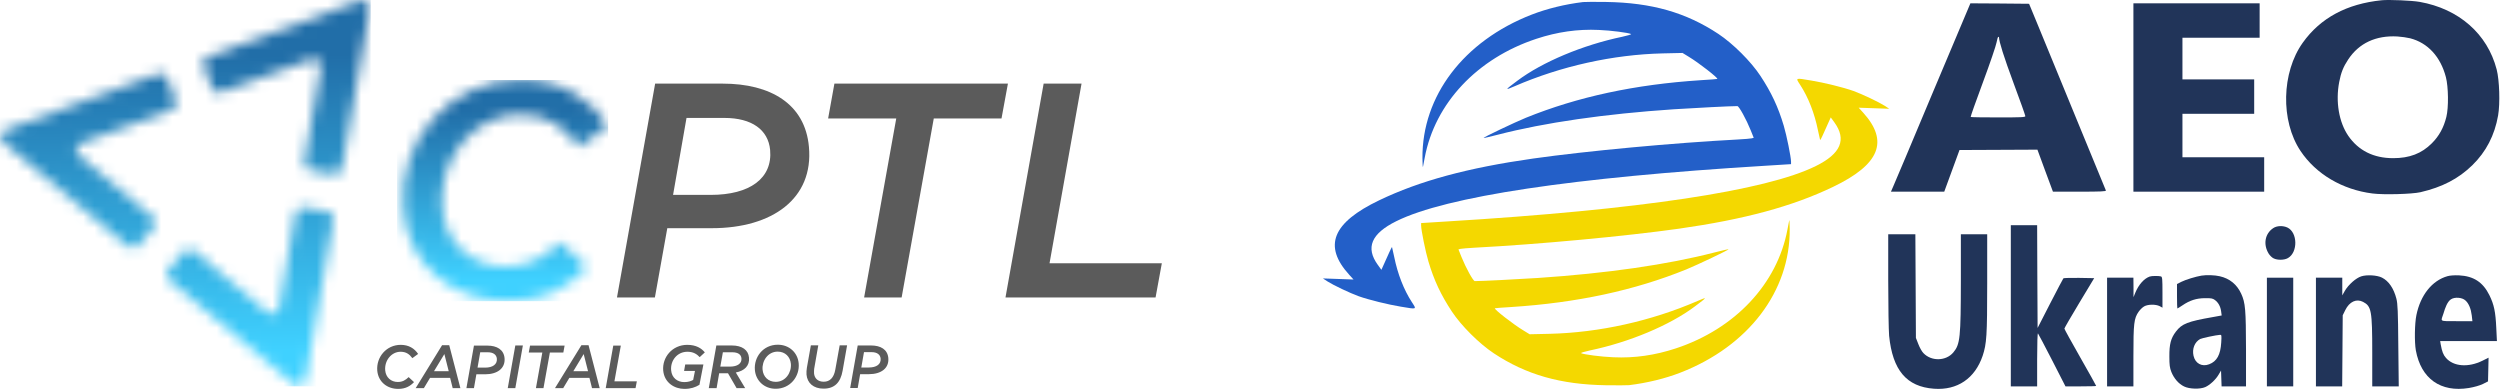 <svg width="225" height="35" viewBox="0 0 225 35" fill="none" xmlns="http://www.w3.org/2000/svg">
<path d="M214.36 0.022C211.213 0.34 208.843 1.611 207.249 3.844C205.337 6.517 205.239 10.877 207.045 13.583C208.435 15.67 210.813 17.072 213.526 17.414C214.532 17.544 217.082 17.471 217.834 17.3C219.803 16.843 221.25 16.093 222.509 14.871C223.751 13.657 224.519 12.173 224.83 10.389C225.018 9.313 224.952 7.218 224.699 6.248C223.865 3.045 221.299 0.796 217.768 0.169C217.065 0.046 215.006 -0.043 214.36 0.022ZM216.91 3.445C218.496 3.852 219.648 5.099 220.13 6.941C220.359 7.813 220.384 9.68 220.171 10.527C219.934 11.489 219.517 12.247 218.863 12.899C217.94 13.82 216.861 14.235 215.382 14.235C213.624 14.235 212.26 13.551 211.344 12.222C210.502 10.992 210.192 9.15 210.527 7.389C210.69 6.534 210.895 6.02 211.344 5.344C212.317 3.877 213.837 3.176 215.766 3.282C216.142 3.306 216.648 3.38 216.91 3.445Z" fill="#213459"/>
<path d="M146.617 34.664C148.235 34.468 149.87 34.069 151.251 33.531C157.365 31.151 161.116 26.212 161.075 20.613C161.067 20.1 161.051 19.75 161.026 19.839C161.01 19.929 160.936 20.296 160.871 20.654C159.955 25.552 156.155 29.595 150.826 31.355C148.955 31.974 147.099 32.243 145.203 32.154C144.116 32.113 142.522 31.901 142.302 31.787C142.245 31.755 142.588 31.648 143.078 31.543C146.642 30.801 150.287 29.269 152.534 27.582C153.679 26.726 153.695 26.693 152.788 27.084C148.619 28.894 143.928 29.937 139.466 30.043L137.668 30.084L137.096 29.733C136.213 29.203 134.447 27.826 134.537 27.745C134.554 27.728 135.224 27.68 136.033 27.631C141.942 27.247 147.099 26.139 151.766 24.248C152.78 23.833 155.624 22.48 155.575 22.431C155.558 22.415 154.986 22.545 154.292 22.724C150.066 23.816 144.647 24.599 138.444 25.015C136.523 25.137 133.393 25.3 132.731 25.3C132.584 25.3 131.922 24.093 131.538 23.14L131.26 22.447L131.44 22.398C131.538 22.374 132.118 22.325 132.723 22.292C138.46 21.991 146.249 21.265 151.112 20.581C157.005 19.741 161.312 18.576 164.966 16.824C169.183 14.803 170.025 12.716 167.671 10.124L167.279 9.693L168.66 9.741L170.033 9.79L169.624 9.521C169.101 9.187 167.597 8.47 166.804 8.185C165.914 7.867 164.156 7.435 163.012 7.248C161.533 7.003 161.59 6.979 162.031 7.663C162.751 8.772 163.306 10.19 163.617 11.73C163.715 12.195 163.805 12.594 163.813 12.61C163.829 12.618 163.936 12.415 164.05 12.162C164.165 11.901 164.377 11.437 164.516 11.127L164.769 10.565L165.088 11.005C166.216 12.561 165.685 13.825 163.429 14.941C158.942 17.166 147.541 18.878 130.247 19.929L127.901 20.076V20.296C127.901 20.703 128.301 22.675 128.555 23.523C129.053 25.21 129.683 26.547 130.663 28.03C131.513 29.318 133.115 30.915 134.439 31.795C137.357 33.727 140.446 34.607 144.533 34.672C145.522 34.688 146.462 34.68 146.617 34.664Z" fill="#F4D800"/>
<path d="M142.478 0.185C140.86 0.38 139.225 0.78 137.844 1.318C131.731 3.697 127.979 8.636 128.02 14.235C128.028 14.749 128.045 15.099 128.069 15.01C128.086 14.92 128.159 14.553 128.224 14.195C129.14 9.296 132.94 5.254 138.269 3.494C140.141 2.874 141.996 2.605 143.892 2.695C144.979 2.736 146.573 2.948 146.794 3.062C146.851 3.094 146.508 3.2 146.017 3.306C142.454 4.048 138.809 5.58 136.561 7.267C135.417 8.123 135.4 8.155 136.308 7.764C140.476 5.955 145.167 4.912 149.63 4.806L151.428 4.765L152 5.116C152.882 5.645 154.648 7.023 154.558 7.104C154.542 7.12 153.871 7.169 153.062 7.218C147.153 7.601 141.996 8.71 137.329 10.6C136.316 11.016 133.472 12.369 133.521 12.418C133.537 12.434 134.109 12.304 134.804 12.124C139.029 11.032 144.448 10.25 150.651 9.834C152.572 9.712 155.702 9.549 156.364 9.549C156.511 9.549 157.173 10.755 157.557 11.709L157.835 12.402L157.656 12.45C157.557 12.475 156.977 12.524 156.372 12.556C150.635 12.858 142.846 13.583 137.983 14.268C132.09 15.107 127.783 16.273 124.13 18.025C119.912 20.046 119.071 22.133 121.425 24.724L121.817 25.156L120.436 25.107L119.062 25.058L119.471 25.327C119.994 25.662 121.498 26.379 122.291 26.664C123.182 26.982 124.939 27.414 126.083 27.601C127.562 27.846 127.505 27.87 127.064 27.186C126.345 26.077 125.789 24.659 125.478 23.119C125.38 22.654 125.29 22.255 125.282 22.239C125.266 22.23 125.16 22.434 125.045 22.687C124.931 22.948 124.718 23.412 124.579 23.722L124.326 24.284L124.007 23.844C122.879 22.288 123.411 21.024 125.666 19.908C130.153 17.683 141.555 15.971 158.849 14.92L161.194 14.773V14.553C161.194 14.146 160.794 12.173 160.541 11.326C160.042 9.639 159.413 8.302 158.432 6.819C157.582 5.531 155.98 3.934 154.656 3.054C151.738 1.122 148.649 0.242 144.562 0.177C143.573 0.16 142.634 0.168 142.478 0.185Z" fill="#235FC8"/>
<path d="M173.944 8.343C172.089 12.777 170.479 16.591 170.373 16.819L170.185 17.251H174.982L175.669 15.376L176.355 13.502L179.862 13.486L183.368 13.469L184.063 15.36L184.765 17.251H187.168C189.056 17.251 189.563 17.226 189.53 17.145C189.506 17.096 188.313 14.186 186.874 10.69C185.436 7.194 183.891 3.437 183.441 2.336L182.616 0.34L179.976 0.315L177.336 0.299L173.944 8.343ZM179.911 3.355C179.911 3.738 180.352 5.132 181.218 7.471C181.807 9.044 182.281 10.389 182.281 10.454C182.281 10.552 181.889 10.568 179.845 10.568C178.505 10.568 177.385 10.552 177.361 10.527C177.336 10.503 177.835 9.101 178.464 7.406C179.093 5.719 179.641 4.105 179.69 3.82C179.739 3.543 179.813 3.314 179.845 3.314C179.878 3.314 179.911 3.331 179.911 3.355Z" fill="#213459"/>
<path d="M192.007 8.775V17.251H203.776V14.154H196.42V10.242H202.877V7.145H196.42V3.396H203.367V0.299H192.007V8.775Z" fill="#213459"/>
<path d="M180.973 27.52V34.773H183.343V32.353C183.343 30.902 183.376 29.965 183.417 30.006C183.458 30.054 184.03 31.138 184.692 32.426L185.893 34.773H187.275C188.035 34.773 188.656 34.757 188.656 34.733C188.656 34.7 188.01 33.551 187.226 32.173C186.441 30.796 185.795 29.622 185.795 29.574C185.795 29.525 186.4 28.482 187.136 27.259L188.476 25.034L187.119 25.01C186.376 25.001 185.738 25.018 185.705 25.05C185.673 25.091 185.133 26.102 184.512 27.316L183.384 29.517L183.36 24.887L183.343 20.266H180.973V27.52Z" fill="#213459"/>
<path d="M204.585 20.535C203.841 21.032 203.67 22.002 204.185 22.834C204.283 22.988 204.479 23.184 204.618 23.249C204.961 23.428 205.59 23.42 205.917 23.225C206.824 22.703 206.792 20.918 205.868 20.478C205.46 20.291 204.92 20.307 204.585 20.535Z" fill="#213459"/>
<path d="M169.94 25.23C169.94 27.512 169.98 29.753 170.021 30.217C170.332 33.322 171.591 34.806 174.059 34.985C176.159 35.14 177.745 34.064 178.44 32.019C178.799 30.926 178.848 30.217 178.848 25.499V21.081H176.478V25.254C176.47 30.372 176.413 30.983 175.808 31.709C175.146 32.508 173.822 32.54 173.103 31.774C172.972 31.644 172.767 31.277 172.653 30.975L172.432 30.413L172.408 25.743L172.383 21.081H169.94V25.23Z" fill="#213459"/>
<path d="M198.137 24.806C197.63 24.887 196.698 25.173 196.33 25.36L195.93 25.564V26.664C195.93 27.267 195.946 27.764 195.962 27.764C195.979 27.764 196.183 27.642 196.412 27.487C197.082 27.031 197.671 26.843 198.439 26.835C198.995 26.827 199.142 26.852 199.338 26.998C199.649 27.226 199.845 27.585 199.902 28.025L199.951 28.392L199.15 28.538C196.902 28.93 196.371 29.134 195.832 29.843C195.374 30.446 195.235 30.975 195.243 32.084C195.243 32.85 195.276 33.102 195.423 33.477C195.66 34.064 196.077 34.545 196.567 34.781C197.041 35.018 198.006 35.042 198.472 34.838C198.88 34.659 199.412 34.17 199.673 33.722L199.894 33.347L199.918 34.056L199.943 34.773H202.141V31.448C202.133 27.862 202.084 27.251 201.708 26.436C201.324 25.605 200.678 25.067 199.779 24.863C199.346 24.757 198.578 24.733 198.137 24.806ZM199.91 30.837C199.845 31.929 199.518 32.524 198.823 32.785C198.169 33.037 197.573 32.711 197.417 32.019C197.278 31.399 197.515 30.788 198.014 30.511C198.169 30.429 199.469 30.152 199.804 30.136C199.943 30.128 199.951 30.177 199.91 30.837Z" fill="#213459"/>
<path d="M212.513 24.871C212.031 25.026 211.36 25.621 211.042 26.167L210.805 26.582V24.993H208.434V34.773H210.796L210.821 31.57L210.845 28.375L211.074 27.911C211.45 27.145 212.08 26.86 212.676 27.169C213.428 27.561 213.502 27.952 213.502 31.733V34.773H215.888L215.847 31.081C215.823 28.017 215.79 27.316 215.676 26.884C215.439 25.955 214.981 25.287 214.376 24.985C213.943 24.765 213.02 24.708 212.513 24.871Z" fill="#213459"/>
<path d="M220.277 24.855C218.888 25.246 217.842 26.558 217.474 28.367C217.319 29.117 217.294 30.788 217.425 31.529C217.891 34.081 219.656 35.336 222.198 34.92C222.688 34.838 223.162 34.7 223.457 34.561L223.922 34.325L223.947 33.257L223.971 32.19L223.416 32.467C222.141 33.094 220.825 32.988 220.146 32.222C219.893 31.937 219.787 31.66 219.664 31L219.615 30.698H224.723L224.666 29.533C224.601 28.066 224.462 27.406 224.045 26.566C223.465 25.393 222.623 24.847 221.307 24.781C220.915 24.765 220.498 24.79 220.277 24.855ZM221.887 27.039C222.19 27.308 222.386 27.789 222.459 28.392L222.517 28.905H221.07C219.435 28.905 219.689 28.954 219.918 28.196C220.065 27.699 220.261 27.153 220.58 26.941C220.915 26.713 221.593 26.762 221.887 27.039Z" fill="#213459"/>
<path d="M193.478 24.887C192.963 25.067 192.473 25.621 192.17 26.363L192.015 26.745V25.865L192.007 24.993H189.637V34.773H192.007V32.059C192.007 29.085 192.056 28.661 192.481 28.049C192.603 27.878 192.824 27.658 192.971 27.577C193.306 27.381 194.009 27.373 194.369 27.552L194.622 27.691V26.305C194.622 25.124 194.606 24.92 194.491 24.879C194.336 24.822 193.65 24.822 193.478 24.887Z" fill="#213459"/>
<path d="M204.021 29.883V34.773H206.391V24.993H204.021V29.883Z" fill="#213459"/>
<mask id="mask0_2738_37" style="mask-type:luminance" maskUnits="userSpaceOnUse" x="0" y="0" width="34" height="35">
<path d="M24.066 28.108L17.428 22.565C17.313 22.473 17.163 22.415 17.013 22.415C16.817 22.415 16.645 22.507 16.529 22.646L15.146 24.305C15.054 24.421 14.996 24.57 14.996 24.732C14.996 24.916 15.077 25.077 15.204 25.193L26.475 34.608C26.59 34.7 26.728 34.746 26.89 34.746C27.201 34.746 27.454 34.505 27.501 34.205L30.001 19.776C30.001 19.776 30.001 19.695 30.001 19.649C30.001 19.327 29.748 19.062 29.425 19.027L27.339 18.67C27.339 18.67 27.259 18.67 27.212 18.67C26.89 18.67 26.636 18.923 26.59 19.223L25.115 27.751C25.057 28.039 24.804 28.258 24.504 28.27C24.331 28.27 24.181 28.212 24.055 28.108M7.31 12.884L15.434 9.9C15.573 9.842 15.7 9.75 15.769 9.6C15.861 9.427 15.872 9.231 15.803 9.07L15.054 7.041C15.008 6.903 14.904 6.776 14.754 6.696C14.593 6.604 14.409 6.592 14.247 6.65L0.464 11.709C0.326 11.767 0.21 11.859 0.141 11.997C-0.008 12.274 0.061 12.608 0.303 12.804L11.539 22.185C11.539 22.185 11.608 22.231 11.643 22.254C11.931 22.415 12.277 22.323 12.461 22.07L13.821 20.445C13.821 20.445 13.879 20.375 13.89 20.341C14.04 20.064 13.959 19.718 13.717 19.523L7.079 13.979C6.86 13.783 6.791 13.461 6.941 13.184C7.021 13.034 7.16 12.931 7.31 12.884ZM28.008 5.347L19.883 8.309C19.745 8.355 19.583 8.355 19.433 8.309C19.249 8.24 19.122 8.102 19.065 7.929L18.327 5.901C18.269 5.762 18.269 5.601 18.327 5.451C18.396 5.278 18.523 5.151 18.684 5.094L32.468 0.035C32.606 -0.012 32.756 -0.012 32.906 0.035C33.194 0.15 33.355 0.449 33.297 0.749L30.773 15.166C30.773 15.166 30.75 15.247 30.739 15.293C30.624 15.593 30.301 15.754 29.99 15.685L27.904 15.316C27.904 15.316 27.823 15.293 27.777 15.281C27.477 15.166 27.316 14.855 27.385 14.544L28.884 6.027C28.93 5.739 28.768 5.44 28.48 5.336C28.319 5.278 28.157 5.278 28.008 5.336V5.347Z" fill="white"/>
</mask>
<g mask="url(#mask0_2738_37)">
<path d="M33.367 -0.012H-0.009V34.77H33.367V-0.012Z" fill="url(#paint0_linear_2738_37)"/>
</g>
<mask id="mask1_2738_37" style="mask-type:luminance" maskUnits="userSpaceOnUse" x="36" y="7" width="19" height="21">
<path d="M45.721 27.106C49.051 27.106 51.184 25.815 52.843 24.052L50.411 21.793C49.017 23.107 47.669 23.994 45.502 23.994C42.448 23.994 40.097 21.931 39.809 18.773C39.405 14.267 42.644 10.303 46.77 10.303C49.293 10.303 50.803 11.455 52.117 13.219L54.745 11.317C53.085 8.816 50.492 7.191 46.862 7.191C40.431 7.191 35.729 12.712 36.294 18.9C36.755 23.959 40.777 27.094 45.721 27.094" fill="white"/>
</mask>
<g mask="url(#mask1_2738_37)">
<path d="M54.733 7.203H35.729V27.106H54.733V7.203Z" fill="url(#paint1_linear_2738_37)"/>
</g>
<path d="M60.576 17.54L61.786 10.614H65.197C67.675 10.614 69.139 11.686 69.312 13.495C69.542 16.054 67.479 17.54 63.964 17.54H60.588H60.576ZM55.528 26.771H58.94L60.057 20.537H64.068C69.508 20.537 73.23 17.875 72.804 13.219C72.458 9.346 69.346 7.526 65.036 7.526H58.963L55.528 26.771Z" fill="#5B5B5B"/>
<path d="M77.771 26.771H81.147L84.04 10.66H90.136L90.713 7.526H75.097L74.532 10.66H80.663L77.771 26.771Z" fill="#5B5B5B"/>
<path d="M90.494 26.771H104.001L104.565 23.694H94.458L97.339 7.526H93.928L90.494 26.771Z" fill="#5B5B5B"/>
<path d="M77.517 33.075L77.759 31.692H78.439C78.935 31.692 79.223 31.911 79.257 32.269C79.303 32.776 78.889 33.075 78.197 33.075H77.529H77.517ZM76.514 34.919H77.194L77.413 33.675H78.209C79.292 33.675 80.029 33.145 79.949 32.223C79.88 31.45 79.257 31.093 78.404 31.093H77.194L76.514 34.931V34.919ZM74.129 34.977C75.109 34.977 75.65 34.424 75.835 33.364L76.238 31.082H75.57L75.178 33.26C75.051 33.997 74.682 34.355 74.14 34.355C73.599 34.355 73.311 34.044 73.265 33.617C73.253 33.456 73.265 33.317 73.276 33.191L73.645 31.082H72.977L72.619 33.098C72.585 33.306 72.573 33.513 72.585 33.709C72.654 34.481 73.219 34.977 74.117 34.977H74.129ZM69.819 34.366C69.139 34.366 68.689 33.905 68.632 33.271C68.563 32.488 69.104 31.646 69.992 31.646C70.672 31.646 71.121 32.119 71.179 32.741C71.248 33.525 70.706 34.366 69.819 34.366ZM69.807 34.989C71.132 34.989 71.985 33.871 71.882 32.707C71.801 31.75 71.04 31.024 70.003 31.024C68.678 31.024 67.837 32.142 67.94 33.306C68.021 34.262 68.781 34.989 69.807 34.989ZM64.829 32.995L65.059 31.704H65.9C66.43 31.704 66.696 31.911 66.73 32.246C66.776 32.707 66.373 32.995 65.704 32.995H64.829ZM63.815 34.931H64.494L64.725 33.594H65.52L66.292 34.931H67.064L66.223 33.525C67.007 33.375 67.479 32.914 67.41 32.188C67.353 31.497 66.788 31.093 65.866 31.093H64.471L63.791 34.931H63.815ZM61.602 35C62.155 35 62.581 34.862 62.95 34.631L63.307 32.799H61.671L61.567 33.387H62.547L62.385 34.193C62.201 34.297 61.936 34.389 61.59 34.389C60.968 34.389 60.461 34.009 60.403 33.329C60.322 32.453 60.945 31.658 61.867 31.658C62.408 31.658 62.72 31.877 62.973 32.142L63.434 31.715C63.146 31.358 62.662 31.036 61.855 31.036C60.495 31.036 59.585 32.165 59.689 33.352C59.792 34.447 60.703 35 61.59 35H61.602ZM54.514 34.931H57.199L57.315 34.32H55.298L55.874 31.105H55.194L54.514 34.942V34.931ZM51.599 33.41L52.532 31.865L52.924 33.41H51.61H51.599ZM49.962 34.931H50.688L51.241 34.009H53.05L53.281 34.931H53.972L52.97 31.07H52.325L49.95 34.931H49.962ZM48.245 34.931H48.913L49.489 31.727H50.7L50.815 31.105H47.703L47.588 31.727H48.809L48.233 34.931H48.245ZM45.698 34.931H46.378L47.058 31.093H46.378L45.698 34.931ZM42.978 33.087L43.22 31.704H43.9C44.396 31.704 44.684 31.923 44.718 32.28C44.764 32.787 44.349 33.087 43.658 33.087H42.99H42.978ZM41.975 34.931H42.655L42.874 33.686H43.67C44.753 33.686 45.49 33.156 45.41 32.234C45.341 31.462 44.718 31.105 43.865 31.105H42.655L41.975 34.942V34.931ZM39.06 33.41L39.993 31.865L40.385 33.41H39.071H39.06ZM37.423 34.931H38.149L38.703 34.009H40.512L40.742 34.931H41.434L40.431 31.07H39.786L37.412 34.931H37.423ZM35.844 35C36.501 35 36.928 34.746 37.262 34.389L36.778 33.94C36.501 34.205 36.236 34.378 35.798 34.378C35.188 34.378 34.727 33.963 34.669 33.34C34.588 32.442 35.234 31.658 36.052 31.658C36.559 31.658 36.859 31.888 37.112 32.234L37.631 31.854C37.297 31.358 36.789 31.036 36.063 31.036C34.784 31.036 33.851 32.13 33.954 33.364C34.047 34.366 34.842 35 35.833 35H35.844Z" fill="#5B5B5B"/>
<defs>
<linearGradient id="paint0_linear_2738_37" x1="17.002" y1="31.715" x2="16.391" y2="5.209" gradientUnits="userSpaceOnUse">
<stop stop-color="#3FD1FF"/>
<stop offset="1" stop-color="#216EA8"/>
</linearGradient>
<linearGradient id="paint1_linear_2738_37" x1="45.237" y1="25.216" x2="45.237" y2="9.98" gradientUnits="userSpaceOnUse">
<stop stop-color="#3FD1FF"/>
<stop offset="1" stop-color="#216EA8"/>
</linearGradient>
</defs>
</svg>
